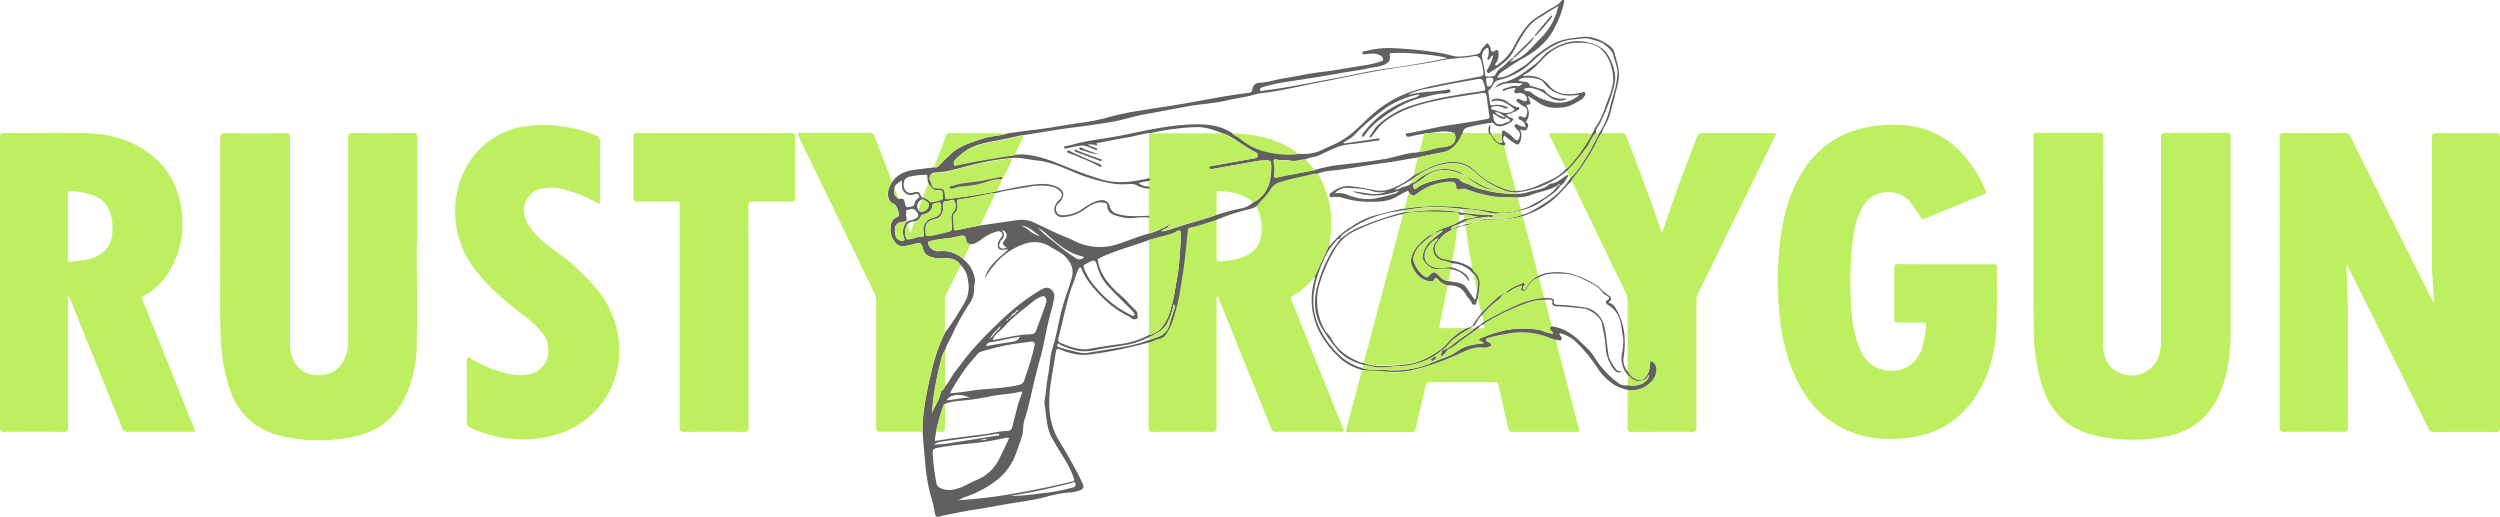 <svg xmlns="http://www.w3.org/2000/svg" width="768.9" height="158.96" viewBox="0 0 768.9 158.96"><defs><style>.cls-1{fill:#beef60;}.cls-2{fill:#615f60;}</style></defs><title>rusty-raygun-logo-horz</title><g id="Layer_2" data-name="Layer 2"><g id="Layer_1-2" data-name="Layer 1"><g id="Layer_2-2" data-name="Layer 2"><g id="Layer_1-2-2" data-name="Layer 1-2"><path class="cls-1" d="M721.72,81.28c-.12,2.47.14,4.59.21,6.72.42,14.55.07,29.11.2,43.66,0,.89-.23,1.17-1.14,1.16q-9.36-.06-18.72,0c-.94,0-1.12-.34-1.12-1.18V42.13c0-1,.3-1.21,1.23-1.2H721.1a1.72,1.72,0,0,1,1.8,1.14q12.47,25,25,50a2.67,2.67,0,0,0,.76,1c-.11-1.58-.22-3.17-.32-4.75-.13-2-.35-3.9-.36-5.86V42.27c0-1.08.29-1.32,1.33-1.32q9.12.09,18.24,0c1.16,0,1.35.37,1.35,1.42v89.14c0,1-.22,1.36-1.31,1.35-6.32-.06-12.64-.05-19,0a1.62,1.62,0,0,1-1.7-1.1q-12.21-24.63-24.48-49.25C722.21,82.16,722,81.87,721.72,81.28Z"/><path class="cls-1" d="M598.43,81.27h14.64c.78,0,1.13.14,1.12,1-.06,5.68.07,11.36-.1,17-.23,7.34-1.59,14.45-5.36,20.9-5,8.56-12.4,13.46-22.26,14.56-6.42.71-12.71.19-18.66-2.5-7.69-3.47-12.66-9.55-16-17.1A61.19,61.19,0,0,1,547.22,96a101.09,101.09,0,0,1-.2-16.87c.66-9.17,2.3-18.08,7.2-26.07,5.27-8.6,13.06-13.24,23-14.36,5.74-.64,11.41-.44,16.85,1.83,6.15,2.58,10.54,7.09,13.91,12.71a48.65,48.65,0,0,1,2.73,5.33c.27.61.16.92-.47,1.18Q601,63.5,591.85,67.31a.74.74,0,0,1-1-.18.68.68,0,0,1-.1-.21c-.88-1.57-2-3-3-4.48-3.19-4.61-11.76-4.73-15,1.38a26.93,26.93,0,0,0-2.7,8.83,98.09,98.09,0,0,0-.9,17.21c.15,5.47.48,11,2.36,16.17,1.08,3,2.65,5.72,5.72,7.06,4.75,2.08,11.22,1,13.66-5.36a27.37,27.37,0,0,0,1.47-7.61c.07-.8-.24-.94-.94-.93h-7.67c-.92,0-1.16-.27-1.15-1.16V82.44c0-.94.26-1.23,1.22-1.22C588.67,81.29,593.55,81.27,598.43,81.27Z"/><path class="cls-1" d="M646.81,74.55v31.19c0,3.28.89,6.2,3.7,8.17a8.9,8.9,0,0,0,13.86-6,19.9,19.9,0,0,0,.27-3.45V42.31c0-1.18.32-1.45,1.46-1.44,6.24.06,12.47,0,18.71,0,1,0,1.2.24,1.2,1.19v60.59a49.34,49.34,0,0,1-2.37,16c-2.89,8.41-8.49,13.85-17.37,15.57a51.94,51.94,0,0,1-21.75-.23c-8.62-2-14-7.31-16.58-15.73a58.89,58.89,0,0,1-2.41-15.94c-.32-20.11,0-40.23-.15-60.34,0-.88.23-1.17,1.14-1.16q9.6.06,19.2,0c1,0,1.18.33,1.17,1.23Q646.79,58.36,646.81,74.55Z"/><path class="cls-1" d="M20.92,91.08v40.48c0,1-.23,1.27-1.25,1.27q-9.23-.08-18.47,0c-.95,0-1.2-.24-1.2-1.19Q0,86.88,0,42.12c0-.95.26-1.2,1.2-1.19,8.08,0,16.16-.08,24.24,0,7.35.12,14.36,1.64,20.41,6.18,6.31,4.78,9.44,11.22,10.15,19a28,28,0,0,1-4.57,18.34,19.43,19.43,0,0,1-7,6.42c-.73.4-.89.71-.55,1.55q7.88,19.44,15.66,38.89c.6,1.5.6,1.5-1.07,1.5H39.29a1.56,1.56,0,0,1-1.72-1.2Q29.64,112,21.69,92.29A2,2,0,0,0,20.92,91.08ZM34.58,70.46V68.91c-.38-4.16-2-7.46-6.22-8.95a27.65,27.65,0,0,0-6.69-1.2c-.71-.07-.76.33-.76.88v20c0,.73.28.91.91.83,1.39-.16,2.79-.25,4.16-.49C31.75,79,34.68,75.72,34.58,70.46Z"/><path class="cls-1" d="M128.2,74.28c0,10.47.1,21,0,31.43a40,40,0,0,1-2.9,14.85c-3,7.22-8.21,11.93-15.9,13.6A50.56,50.56,0,0,1,86.19,134c-8.4-2.07-13.58-7.52-16-15.73a57.64,57.64,0,0,1-2.25-13.56c-.46-9.32-.15-18.64-.2-27.95V42.32c0-1,.18-1.36,1.29-1.35q9.42.09,18.84,0c1.09,0,1.31.32,1.31,1.35v63.11A10.85,10.85,0,0,0,91,112.07c2.24,3.05,5.41,3.71,8.88,3.15s5.69-3,6.67-6.43a15.28,15.28,0,0,0,.51-4.15V42.36c0-1.16.3-1.45,1.45-1.44q9.18.09,18.36,0c1.13,0,1.48.26,1.48,1.44V74.28Z"/><path class="cls-1" d="M143.56,120.37v-9.6c0-.9.12-1.13,1-.63a41.93,41.93,0,0,0,11.58,4.79,15.94,15.94,0,0,0,6.19.29c6.8-1.21,7.71-8.6,4.67-12.61a33.75,33.75,0,0,0-6.46-6c-5.51-4.27-10.8-8.78-15-14.44C138.77,73,138.08,59.9,144,50.43a24.39,24.39,0,0,1,18.31-11.67,41.52,41.52,0,0,1,20.79,2.85,1.89,1.89,0,0,1,1.44,2.07c-.07,6,0,11.92,0,17.88,0,1.29,0,1.3-1.18.69a40.67,40.67,0,0,0-10.8-4.18,14.69,14.69,0,0,0-5.72-.1c-4.75.91-7,5.54-4.94,10a20.71,20.71,0,0,0,5.68,6.73c2.76,2.37,5.94,4.2,8.6,6.7,4.42,4.14,8.86,8.32,11.45,13.89,7.63,16.42-.62,35.35-19.63,39.18a38.11,38.11,0,0,1-23.5-3,1.36,1.36,0,0,1-.94-1.53C143.59,126.77,143.56,123.57,143.56,120.37Z"/><path class="cls-1" d="M404.39,85.08A22.08,22.08,0,0,1,397.55,91c-.84.44-.5.94-.28,1.48l8.1,20.11,7.65,19c.48,1.2.47,1.21-.87,1.21H392.59a1.46,1.46,0,0,1-1.64-1.13Q383,112,375,92.25c-.16-.38-.18-.86-.68-1.14a2.65,2.65,0,0,0-.14,1.39v39c0,1-.24,1.35-1.32,1.34q-9.17-.09-18.35,0c-1,0-1.26-.28-1.26-1.27V105.29c1.08-.25,2-.91,3.13-1.12a3,3,0,0,0,1.8-1A16.67,16.67,0,0,0,361,97.29c1.51-4.54,2.11-9.27,2.84-14,.63-4,.94-8.13,1.39-12.19.05-.45,0-1,.63-1.12,2.85-.59,5.56-1.61,8.33-2.45V79.4c0,.87.27,1.11,1.09,1a25.87,25.87,0,0,0,6.35-1.11c3.11-1.06,5.47-2.92,6.14-6.29a14.44,14.44,0,0,0-1.42-9.65c1.46-1.81,3.26-3.33,4.46-5.38a4.72,4.72,0,0,1,2.6-2c3.13-1,6.38-1.6,9.57-2.38a4.84,4.84,0,0,1,2.23-.26,28.19,28.19,0,0,1,1.86,3.47,30.54,30.54,0,0,1,1.59,18.85c-.57,1.38-1.18,2.76-1.84,4.08C406,81.56,405.29,83.37,404.39,85.08Z"/><path class="cls-1" d="M492.58,40.94c2,0,4,.05,6,0a1.46,1.46,0,0,1,1.65,1.12c3.65,9.5,7.34,19,10.56,28.65a4.76,4.76,0,0,0,.29.65c.42-.14.38-.51.47-.79,3.15-9.56,6.75-19,10.33-28.35a1.69,1.69,0,0,1,1.9-1.29c7.07.06,14.15,0,21.23,0,1.38,0,1.39,0,.81,1.19q-8.45,17.28-16.9,34.54c-2.27,4.63-4.52,9.26-6.8,13.88a4.11,4.11,0,0,0-.35,1.86v39c0,1.19-.34,1.44-1.47,1.43-6.16-.06-12.32,0-18.47,0-.9,0-1.25-.17-1.24-1.17.07-3.92,0-7.84,0-11.75a8.27,8.27,0,0,0,7.9-3.44c1-1.37,1.16-3.77.09-4.81-.24-.23-.44-.68-.86-.46s-.34.52-.33.86a6,6,0,0,1-.48,2.52c-.61,1.5-1.44,2.32-2.81,2.35a4.61,4.61,0,0,1-3.5-2.67V92.8A5.93,5.93,0,0,0,500,90c-1.62-3.26-3.17-6.54-4.76-9.81L483.38,55.65a1.14,1.14,0,0,1,.41-.81A66.84,66.84,0,0,0,490,45.71C490.93,44.16,491.35,42.33,492.58,40.94Z"/><path class="cls-2" d="M492.58,40.94c-1.23,1.39-1.65,3.22-2.61,4.77a68.05,68.05,0,0,1-6.18,9.13c-.22.24-.45.45-.41.81-2.23,2.16-4.1,4.64-6.65,6.53a27.31,27.31,0,0,1-8.45,4.29A23.09,23.09,0,0,1,466,67a36.17,36.17,0,0,1-7.91.57c-2.56-.22-4.85,1.33-7.34,1.74a11.49,11.49,0,0,0-2.38.65c-.14,0-.22.06-.21.21h0a10.17,10.17,0,0,0-6,4.19,3.19,3.19,0,0,0,.32,4.5,3.13,3.13,0,0,0,1.58.74l2.65.61a14.14,14.14,0,0,1,6.2,2.46,3.19,3.19,0,0,0,.68.94,4.85,4.85,0,0,1,1.57,4c-.12,1.34-.37,2.66-.54,4A3.15,3.15,0,0,0,454.1,93c-.06.31,0,.68-.44.71s-.89-.1-1-.45c-.34-1.06-1.27-1.68-1.77-2.62-1.2-2.24-3.23-3-5.64-2.86a5.25,5.25,0,0,1-3-1.83c-.33-.4-.88-.66-1.12,0s-.7.7-1.29.59a6.4,6.4,0,0,1-4.51-2.77c-.75-1.23-1.65-2.53-1.35-4.06a8,8,0,0,1,2-4.11c1.59-1.61,3.11-3.29,5.4-3.94-1.42,1.13-2.91,2.18-4.22,3.45a7.22,7.22,0,0,0-2.46,4.33c-.18,1.78,2.18,5.1,3.84,5.74a.65.65,0,0,0,.83-.22c1.46-1.6,1.84-1.6,3.34,0a4,4,0,0,0,2.73,1.49l.69.12c1.68.35,3.56.18,4.75,1.76.94,1.24,1.79,2.56,2.71,3.88.6-.67.39-1.62.69-2.41a11,11,0,0,1,.13-1.4,4.43,4.43,0,0,0-1.23-4.17A8.72,8.72,0,0,0,446.47,81c-1.08-.39-2.18-.72-3.29-1a3.49,3.49,0,0,1-1.58-5.59,8,8,0,0,0,.71-1.16,7.53,7.53,0,0,0-3.43,3.15c-1.66,2.76-.33,5.29,2.69,5.93,1.59.33,3.16-.17,4.74-.13,3.41.85,5.86,2.81,5.42,4.35a7,7,0,0,0-5.56-3.75,19.38,19.38,0,0,0-4.17.08c-1.8.3-4.92-2.35-4.47-4.19a8,8,0,0,1,1.84-3.92c1.32-1.34,2.84-2.44,4.38-3.72-1-.16-1.56.74-2.39.66.05-.51.52-.54.85-.7,2.06-1.06,4.37-1.55,6.37-2.75l1.78-.83,4.43-.82c-1.58.16-3-.78-4.58-.55h-1.35a1.41,1.41,0,0,0-1.24-.6c-3.73-.08-7.46-.4-11.19-.15a17.1,17.1,0,0,0-4.93.61,4.17,4.17,0,0,0-.71.06,68.4,68.4,0,0,0-14.54,5.29,13.72,13.72,0,0,0-5.44,5,45.42,45.42,0,0,0-4.74,10.34,18.4,18.4,0,0,0,1.33,14.85c.5.92,1.42,1.5,1.91,2.43,1.93,3.69,5.09,5.93,8.84,7.48a2.8,2.8,0,0,0,1.28.22,14.32,14.32,0,0,0,4.37,1,54.88,54.88,0,0,0,8.3-.48c4.31-.39,7.92-2.37,11.31-4.85,1.29-1,2.16-2.37,3.34-3.35a20.24,20.24,0,0,1,4-2.8l1.62-.55c.25.17,0,.31,0,.46a26.36,26.36,0,0,0-5.41,3.5c-1.19,1-2,2.34-3.28,3.15l-.45.3a19.08,19.08,0,0,1-5.5,3.24,22.42,22.42,0,0,1-7.68,1.51c-2.1,0-4.16.55-6.29.35-1.52-.13-2.95-.63-4.43-.86-2.91-.84-5.61-2-7.7-4.35a50.21,50.21,0,0,1-4.84-6.56c-2.8-4.48-2.92-9.32-1.37-14.22a39,39,0,0,1,2.09-5.8c.7-1.38,1.36-2.78,2.15-4.1s1.62-2.33,2.43-3.49h0a24.55,24.55,0,0,1,5.08-3.41,89.39,89.39,0,0,1,14.59-5c1.8-.14,3.61-.26,5.42-.41a38.65,38.65,0,0,1,5.59-.19,59.66,59.66,0,0,1,6.26.57,1.41,1.41,0,0,0,1,.2c.67.08,1.34.18,2,.25a50.69,50.69,0,0,0,6.4.41c.35,0,.69-.1.68.37a.46.46,0,0,1-.45.48.42.42,0,0,1-.24-.07,2,2,0,0,0-1.5,0c-2.19.22-4.43.28-6.46,1.31a7,7,0,0,0-2,.92c-.83.28-1.74.43-2.21,1.24l.18.28,2-1a6.61,6.61,0,0,0,2.21-.64,16.36,16.36,0,0,0,4.14-1,5.78,5.78,0,0,1,3.11-.66A23,23,0,0,0,468.28,66a7.94,7.94,0,0,0,2.66-1c1.41-.78,2.78-1.61,4.13-2.47A25.75,25.75,0,0,0,483,54.79a25.26,25.26,0,0,0,2.85-3.34A70.68,70.68,0,0,0,491.78,41a23.15,23.15,0,0,0,3.34-7.77c.57-2.63,1.59-5.14,2-7.81a24.47,24.47,0,0,0,.34-2.71c.09-2-.82-3.69-1.21-5.54-.35-1.63-1.64-2.5-2.71-3.41s-2.78-1.26-4.25-1.72c-1.78-.57-3.54-.06-5.32.08-4.11.32-7.4,2.43-10.47,4.84-1.48,1.16-2.79,2.58-4.27,3.76a21.6,21.6,0,0,1-8.34,3.91c-1.73.44-1.83,2.39-3.11,3.22-.07,0,0,.31,0,.46.16,1.15.32,2.29.5,3.43.08.51.21.79.93.63a6.69,6.69,0,0,1,4.73.81,1.59,1.59,0,0,1-1.59-.08,4.77,4.77,0,0,0-3.24-.31c-.25.07-.45.18-.46.47s.15.34.35.41c1.1.34,2.18.75,3.3,1a4.27,4.27,0,0,0,2.91-.44c.47-.23.78-.55.2-1-2-1.44-3.94-3-6.8-1.93a1.4,1.4,0,0,1,1.4-.94,5.62,5.62,0,0,1,3.71,1A8.47,8.47,0,0,0,466.59,33c.25,0,.61-.19.71.19s-.23.55-.51.71a17.83,17.83,0,0,1-3.51,1.36,3.22,3.22,0,0,0,1.51,1c.76.12.68.48.24,1A6.8,6.8,0,0,1,462,38.73a2.36,2.36,0,0,1-2.58-.72.62.62,0,0,0-.64-.26A65.36,65.36,0,0,0,452,39c-1,.23-2,.59-2.11,1.91l-.6,1.16c-1.19,2.35-2.77,4.22-5.54,4.75-2.53.49-5.05,1-7.58,1.58-3.77.61-7.51,1.34-11.3,1.83-4.36.57-8.68,1.42-13.05,2-2.19.29-4.46.28-6.54,1.2a4.84,4.84,0,0,0-2.23.26c-3.19.78-6.44,1.36-9.57,2.38a4.72,4.72,0,0,0-2.6,2c-1.2,2-3,3.57-4.46,5.38a6.32,6.32,0,0,1-2.08.86,59.24,59.24,0,0,0-10.07,3.28c-2.77.84-5.48,1.86-8.33,2.45-.66.13-.58.67-.63,1.12-.45,4.06-.76,8.15-1.39,12.19-.73,4.68-1.33,9.41-2.84,14a16.71,16.71,0,0,1-2.76,5.86,3,3,0,0,1-1.8,1c-1.14.21-2.05.87-3.13,1.12a141.23,141.23,0,0,1-14.66,3.18c-2.57.39-5.11.93-7.7.45a20,20,0,0,1-4.84-1.44c-.9-.41-1.33-.26-1.47.73-.42,3-1,6-1.45,9a39,39,0,0,0-.44,9.53,21.21,21.21,0,0,0,3.26,9.37c1.63,2.63,3.11,5.34,4.6,8,.86,1.56,1.65,3.15,2.35,4.78.41,1,.09,1.43-.73,1.78a9.19,9.19,0,0,1-3.34.76,39,39,0,0,0-7.5,1.4c-3.84,1-7.74,1.48-11.63,2.13-3.42.57-6.82,1.27-10.25,1.77-3.23.48-6.43,1.19-9.63,1.82-.31.06-.59.24-.9.29-.78.13-1.34.22-1.51-1a42.82,42.82,0,0,0-1.4-5.79,59.38,59.38,0,0,1-1.65-10.45c-.32-2.94-.51-5.88-.75-8.82a44,44,0,0,1,.59-7.85c.53-3.67,1.32-7.32,2.21-10.93a50.86,50.86,0,0,1,4.18-11.84,85.48,85.48,0,0,0,5.7-8.73,9.38,9.38,0,0,0,1.49-5.62c-.21-2.3-.57-4.55-2.39-6.24-1.41-2.12-3.53-2.36-5.78-2.14a9,9,0,0,1-3.84-.61c-1.42-.48-1.89-1.69-2.2-3-.23-1-.87-1.27-1.87-1a31.7,31.7,0,0,1-3.46.84,2.79,2.79,0,0,1-2.48-.58,5.91,5.91,0,0,1-2-4.3c0-1.67.13-3.38,2.12-4.07a.71.71,0,0,0,.32-.34c.41-.89-.6-3.44-1.52-3.76a2.12,2.12,0,0,1-1.41-1.44c-.74-2,0-3.72,1.05-5.37,1.76-2.41,4.29-3.33,7.13-3.66,1.93-.22,3.86-.48,5.78-.72a1.36,1.36,0,0,0,1.3-.35c1.21-1.29,2.48-2.54,3.77-3.75,2.77-2.58,6.34-3.54,9.78-4.72,2.51-.86,5.25-.75,7.77-1.63,2.68-.36,5.36-.78,8-1.07,4.92-.54,9.76-1.55,14.66-2.19a65.22,65.22,0,0,0,9.38-2A84.15,84.15,0,0,1,350.76,34c5.06-.84,10.14-1.53,15.19-2.45,6-1.08,12-2.25,18-3a1.17,1.17,0,0,0,1.22-1.1,2.24,2.24,0,0,1,2.27-2c2.57-.1,5-1,7.5-1.38,3.9-.6,7.73-1.5,11.66-1.95,4.15-.48,8.26-1.27,12.39-1.93A30.17,30.17,0,0,0,424.38,19c.38-.14,1-.17,1-.73a1.41,1.41,0,0,0-.86-1.22,5.11,5.11,0,0,0-2.9-.54c-.63,0-1.26.13-1.9.19-.26,0-.59.16-.68-.25a.56.56,0,0,1,.38-.69l.09,0c.55-.11,1.11-.16,1.64-.31a27.26,27.26,0,0,1,7.59-.62,117.07,117.07,0,0,1,14.83,1.57c1.77.26,3.42,1.08,5.25,1a31.64,31.64,0,0,0,5.31-.69,1.6,1.6,0,0,0,1.38-1.14c.29-.82,1.08-1.25,1.52-2,.2-.33.5-.25.7,0a2.37,2.37,0,0,1,.58.89c.22,1,.31,2,1.75,1,.35-.26.83.11.82.69a4.82,4.82,0,0,1-.72,3.19c-.17.22-.47.43-.2.7s.49,0,.71-.19a15.93,15.93,0,0,0,4.95-5.53,31,31,0,0,1,4.53-6.92c1.48-1.64,3.5-2.59,5.29-3.84,1.6-1.13,3.64-1.65,4.81-3.39a.48.48,0,0,1,.64-.13c.42.21.16.55.11.84a28.8,28.8,0,0,1-2.82,7.52c-2.11,4.48-5.77,7.33-10,9.68-2.14,1.19-4.17,2.6-6.21,4a3.33,3.33,0,0,0-1.44,1.82,8,8,0,0,0,4.11-1.16c1.54-.81,3-1.78,4.49-2.71a16.69,16.69,0,0,0,2.2-2,34.8,34.8,0,0,1,6.26-4.51c2.76-1.5,5.84-1.78,8.88-2.15s5.81.83,8.32,2.51a4.43,4.43,0,0,1,1.86,2.68c.64,2.57,1.57,5.08,1.19,7.82-.26,1.9-.89,3.7-1.29,5.56-.29,1.34-.81,2.62-1.06,4a17,17,0,0,1-1.87,4.74A12.54,12.54,0,0,0,492.58,40.94ZM313.26,95.41a.69.69,0,0,0-.84.38c-.42.68-1.5.79-1.57,1.79-.45-.17-.49.23-.65.46a.65.65,0,0,0,.64-.48c.56-.56,1.44-.78,1.72-1.64.3-.08.58-.19.67-.53l.25-.14h-.1S313.15,95.24,313.26,95.41ZM276,60.83l.21.22c.23.3.49.11.76.06.69-.1,1.08.16,1.25.91.42,2,.44,1.91,2.38,1.41.54-.14.56-.47.66-.8A2.08,2.08,0,0,1,282,61.3c.39-.27,1-.54.59-1.2s-.83-.58-1.44-.34a2.56,2.56,0,0,1-2.56-.28c-1.53-1.06-1.05-2.63-1.28-4.09-.69.87-2.09,1.12-2.23,2.54,0,1.09-.29,2.25,1,2.9Zm30.82,40.42a11.94,11.94,0,0,0-2.59,3.25c.92-1,1.85-2,2.77-3.07a1.21,1.21,0,0,0,.68-1.19c-.27.34-.56.67-.84,1ZM283.53,61.37a2.15,2.15,0,0,0-1.31,2.73,2.2,2.2,0,0,0,.23.46c.45.71,1.06.67,1.74.39a2.45,2.45,0,0,0,1.47-1.69c.18-.7-.37-1.16-1-1.47C284.34,61.59,284,61.22,283.53,61.37Zm-4.74,6.9c1-.55,2.13-.57,3.07-1.21a1,1,0,0,0,.47-1.33,1.51,1.51,0,0,0-.18-.26,4.26,4.26,0,0,0-.85-1c-.75-.52-1.51,0-2.26.11-.57.08-.24.64-.34,1-.23.83.45,1.63,0,2.44-.58.11-1.17.19-1.75.34a2.08,2.08,0,0,0-1.71,1.91,6.94,6.94,0,0,0,.26,2.36,2,2,0,0,0,2,1.39c.58.06.81-.21.58-.8a5,5,0,0,1,.71-5Zm74.59,36.27a26.63,26.63,0,0,0,3.67-1.29,5.72,5.72,0,0,0,2.73-3.87c.35-1.22.75-2.42,1.15-3.62a3.3,3.3,0,0,0,.29-2.12c-.51.17-.35.54-.41.82A23.34,23.34,0,0,1,359.2,99c-1.17,2.55-3.56,3.61-5.87,4.77-.29.11-.59.21-.88.35a23.39,23.39,0,0,1-6.32,2c-2.82.47-5.66.87-8.48,1.38a15.51,15.51,0,0,1-5.91.42A24.08,24.08,0,0,1,326,106c-.21-.1-.46-.64-.74-.11s0,.74.47.88a25.8,25.8,0,0,0,3,.88c2,.39,3.84,1.24,5.95.86,3.71-.68,7.46-1.21,11.18-1.91a35.48,35.48,0,0,0,7.5-2.06ZM283.84,60.76a4.16,4.16,0,0,1,2.2,1.29.46.46,0,0,0,.41.16,24,24,0,0,0,2.88-.67c1.1-.37.57-1.36.6-2.08a.93.93,0,0,0-.82-1,1.13,1.13,0,0,0-.26,0c-1.86.32-2.64-.87-3.36-2.22a6.4,6.4,0,0,1-.28-1.75c.11-.78-.2-.74-.77-.72a21.75,21.75,0,0,0-4.48.52c-1,.25-1.79.65-1.94,1.72a3,3,0,0,0,.87,3,2.25,2.25,0,0,0,2.15.15c1.4-.34,1.7-.16,2.24,1.21A.5.5,0,0,0,283.84,60.76Zm-2.58,7.32a2.82,2.82,0,0,0-2.17.89,4.35,4.35,0,0,0-.46,4c.16.56.33.74,1,.65,1.2-.17,2.29-.79,3.48-.8s1.19-.36,1-1.29a3.63,3.63,0,0,1,2.51-4.48l.19,0c2.16-.58,2.71-1.42,2.64-3.59,0-.43.1-1.14-.53-1.12-.79,0-2.07.1-2.14.83-.21,1.89-1.45,2.4-2.89,2.87-.24.08-.53,0-.64.4a2.44,2.44,0,0,1-2,1.69Zm166-27.16c-2.62-1-5.24-.24-7.86,0-.44.09-.93-.08-1.33.24a35.68,35.68,0,0,0-4.34.82c-.5.08-1.21.24-1.34-.48s.64-.45,1-.57l.47-.1c4-.66,7.83-1.75,11.81-2.32s7.79-1.17,11.66-1.91c.78-.15.85-.4.74-1.09-.3-1.76-.53-3.53-.76-5.31s-.36-1.78-2-1.52c-4.08.65-8.18,1.2-12.22,2-5,1-10,2.29-14.45,4.91a18.29,18.29,0,0,0-4.42,3.4c-.85,1-1.5,2-2.35,3-.14.15-.29.46-.55.17a.42.42,0,0,1,0-.43c.88-.89,1.29-2.11,2.19-3a28,28,0,0,1,10.64-6.26,94,94,0,0,1,12.94-3.07c2.6-.5,5.24-.86,7.87-1.24,2.1-.3,2.1-.27,1.5-2.2-.07-.23-.18-.45-.23-.68a1.14,1.14,0,0,0-1.26-1l-.24,0-3.16.56c-4.12.71-8.24,1.5-12.32,2.38a21.61,21.61,0,0,0-6,1.78c.24,0,.37.1.47.07,3.8-1,7.75-.75,11.57-1.53.4-.08.76-.13.82.36a.51.51,0,0,1-.38.61.33.33,0,0,1-.17,0c-.32,0-.54.26-.9.24-2.45-.13-4.75.76-7.1,1.23a27.52,27.52,0,0,0-9.13,4c-3.24,2.06-6.38,4.21-8.6,7.45-.2.3-.4.7-.93.62a1.48,1.48,0,0,1,.37-1.1,32.19,32.19,0,0,1,4.83-5.07,33.57,33.57,0,0,1,11-5.83,3.52,3.52,0,0,0,1.62-1c-.42,0-.84.08-1.25.15a28,28,0,0,0-9.13,3.92,79.79,79.79,0,0,0-7.62,6.22c-1.34,1.18-2.35,2.72-4,3.57-.54.28-1.05.63-1.63,1a1.62,1.62,0,0,0,1.33.06c3.07-.43,6.13-.88,9.2-1.35.3,0,.61-.14.67.22s-.29.37-.57.4l-7.22,1a20.2,20.2,0,0,0-4.69.8c-2,.79-3.93,1.67-5.85,2.62-1.4.69-3,.61-4.39,1.35-1.55,0-3,.74-4.61.4s-2.94,0-4.38-.36c-.65-.17-1,.21-.81.89a9.73,9.73,0,0,1,.11,3.8c-.08.84.23,1,.9.81,1.21-.24,2.41-.51,3.62-.74l8.06-1.54a41.31,41.31,0,0,1,8.31-1.64c4.43-.51,8.86-1,13.26-1.76,3-.49,5.83-1.64,8.87-1.91a3.78,3.78,0,0,0,1.75-.34c2.32-.06,4.44-1.11,6.74-1.33a10.2,10.2,0,0,0,2.78-.58,2.73,2.73,0,0,0,1.17-3.68l-.1-.17ZM464.8,19a14.59,14.59,0,0,0,4.58-2.69c1.52-1.37,2.86-2.94,4.31-4.39a19.55,19.55,0,0,0,5.47-9.57c.15-.09.23-.25.11-.37s-.23.06-.33.13c-2,1-3.71,2.29-5.6,3.39-3.1,1.79-4.81,4.86-6.55,7.85-1,1.77-1.82,3.73-3.37,5.12A25.54,25.54,0,0,1,458.61,22c-.34.18-.6.76-1.11.27s0-.86.17-1.25a13.79,13.79,0,0,0,1.57-4c-.69.1-.66.68-1,.95s-.29.58-.65.35-.09-.42,0-.65a4.93,4.93,0,0,0,.25-2.35c-.14-.6-.32-.86-.92-.32a2.91,2.91,0,0,0-1.11,2.41c.23,2,.9,3.87,1,5.87a.42.42,0,0,0,.08.22,7.29,7.29,0,0,0,2.9-.23,5.51,5.51,0,0,1,1.94-2.46c1.37-.87,2.26-2.32,3.7-3.11h0c.12.63-.6.73-.74,1.19-.07.07-.2.17-.18.21S464.68,19.05,464.8,19ZM287.87,132.83c0,.94-.49,1.84-.28,2.8,1.91-.3,3.79-.62,5.67-.87q4.74-.63,9.48-1.2c2.36-.28,4.64-1,7-1a1.47,1.47,0,0,0,1.53-1.05c1-3.5,1.6-7.11,3.05-10.47.22-.53-.05-.7-.49-.58-3,.79-6.14.82-9.19,1.42a77.06,77.06,0,0,1-7.72,1.24c-2.11.22-4.31.26-6.32,1.14-.34.06-.39.34-.49.61A59.54,59.54,0,0,0,287.87,132.83Zm18.69-74c3-.58,5.91-1.27,8.9-1.72s6-1,9.07.11c2.63,1,3.26,2.72,1.5,4.8a4,4,0,0,1-.49.52,2.14,2.14,0,0,0-.5,2.72c.38.94,1.31.94,2.15.93a11.42,11.42,0,0,0,6-2.14c1.62-1,3.12-2.2,5.12-2.41a2.43,2.43,0,0,1,3,1.71l0,.14a3.11,3.11,0,0,0,2.07,2.23c3.32,1.06,6.68.72,10,.63.46.19.29.37,0,.56a16.39,16.39,0,0,0-3.57,0,12.73,12.73,0,0,1-5.88-.4c-1.68-.42-3.4-1.07-3.4-3.36,0-.56-.51-.69-1-.79-2.68-.55-4.58,1.16-6.53,2.42a12.4,12.4,0,0,1-6.27,2,2.36,2.36,0,0,1-2.47-2.26,2.26,2.26,0,0,1,.1-.81,4.79,4.79,0,0,1,1.38-2.18c1.12-1.09,1.09-2.17-.12-3.12a5,5,0,0,0-2.13-1,17.55,17.55,0,0,0-6.85,0c-3.46.7-7,1-10.42,2a4.21,4.21,0,0,0-.71,0c-3.44.64-6.83,1.47-10.3,1.89-.77.09-.92.55-.82,1.28.16,1.08.29,2.19-.8,3a1.34,1.34,0,0,0-.38,1c0,1.23.12,2.46.18,3.7,0,.52.21.66.76.54,2.44-.52,4.9-1,7.35-1.48,3.82-.55,7.64-1.11,11.47-1.64a8.69,8.69,0,0,1,5,.72l6.75,3.19c1.82.87,3.77,1.51,5.56,2.42A17.4,17.4,0,0,0,344,75c3.15-1,6.17-2.35,9.38-3.16a22.57,22.57,0,0,0,5.93-2.6l.15.19c-.31,1.06-1.6.88-2.22,1.74a1.5,1.5,0,0,0,.57-.06c2.67-.57,5.19-1.66,7.83-2.37,2.9-.79,5.77-1.67,8.61-2.67a62.41,62.41,0,0,1,7.1-1.89,7.81,7.81,0,0,0,4-1.85,9.68,9.68,0,0,0,5.33-7.41A20.1,20.1,0,0,0,391,51.2c0-1.72-.21-1.94-1.94-1.89a21.34,21.34,0,0,0-3.08.34c-4.31.75-8.61,1.53-12.91,2.29-.43.08-1.07.12-1.16-.35s.59-.5,1-.57c4.18-.77,8.36-1.5,12.54-2.26.55-.11,1.29,0,1.36-.89s-.54-1-1.08-1.27c-2-1-3.78-2.37-5.67-3.54a14.86,14.86,0,0,0-4.22-2.14c-.74-.27-1.47-.58-2.22-.79a17.09,17.09,0,0,0-5-1.05,57.69,57.69,0,0,0-6.56.46A61.58,61.58,0,0,0,354,40.92h-.52c-2.37.31-4.65,1-7,1.41-2.91.44-5.8,1.06-8.69,1.63-.15,0-.66-.21-.46.33s0,.57-.42.37a4.19,4.19,0,0,0-2.3-.17c.9.74,2.13.67,3,1.47-.54.38-.85,0-1.21-.12-1.26-.45-2.49-1.19-3.86-1.06-1.54.16-3,.56-4.57.84-.25,0-.6.27-.69-.15s.2-.47.51-.54c.78-.16,1.57-.3,2.33-.51,4.34-1.25,8.83-1.65,13.25-2.47,7.43-1.39,14.78-3.3,22.4-3.65,4.64-.22,9.14,0,13.19,2.62.9.73,2,1.2,2.86,1.89a19.41,19.41,0,0,0,8.68,4,29.39,29.39,0,0,0,9.07.48,14.11,14.11,0,0,0,6.11-.77c1.28-.53,2.51-1.16,3.77-1.72a27.14,27.14,0,0,0,5.48-3.15c3-2.29,5.51-5.23,8.5-7.58a34.44,34.44,0,0,1,10.47-5.84,87,87,0,0,1,10.89-2.68c3.44-.66,6.87-1.36,10.31-2,1-.17,1.27-.56,1.11-1.52a24.54,24.54,0,0,0-.63-3.16,1.9,1.9,0,0,0-2.14-1.62,2.34,2.34,0,0,0-.38.09,7.84,7.84,0,0,1-1.18.19c-2.8.34-5.65.47-8.42,1-5.7,1.16-11.47,1.91-17.21,2.84-6.72,1.09-13.36,2.63-20.06,3.88-5.87,1.1-11.66,2.62-17.6,3.33a14.31,14.31,0,0,0-2.34.4c-2.84.87-5.79,1.17-8.67,1.86-4.12,1-8.43,1.12-12.63,1.93-4.38.83-8.77,1.63-13.15,2.44-3.41.62-6.7,1.78-10.1,2.33s-7,1.09-10.5,1.52c-5.41.66-10.78,1.63-16.17,2.47a7.58,7.58,0,0,0-.82.08c-2.37.51-4.73,1.07-7.1,1.53-3.16.61-6.36,1.06-9.22,2.68a22.09,22.09,0,0,0-4,3.21,1.29,1.29,0,0,0-.4,1.52c.29.58.82.18,1.26.09,5.76-1.16,11.54-2.19,17.36-3a17.49,17.49,0,0,1,2.61-.14c4.8.31,9.2,2.12,13.53,3.91,3.45,1.41,6.92,2.65,10.48,3.75,5,1.53,9.88.75,14.77-.39,1.08.35,0,.59,0,.89a12.1,12.1,0,0,0-3.27.66,4.51,4.51,0,0,0,3.27,1c.12.22.59.13.48.5,0,.11-.31.15-.47.22a8.54,8.54,0,0,1-3.77-1,4.36,4.36,0,0,0-2.41-.44,22.49,22.49,0,0,1-4.64-.06A52,52,0,0,1,330.41,53c-3.72-1.54-7.36-3.26-11.46-3.64-2.47-.24-4.89-.95-7.41-.79a69.49,69.49,0,0,0-11.47,1.89c-4,.82-7.84,2.39-12,2.58a2.63,2.63,0,0,0-1.57.39,1.75,1.75,0,0,0-.27,2.19c.5.74.22,2.1,1.67,2.15,2.61.1,2.62.12,2.84,2.62.06.66.34.77.93.69a142.27,142.27,0,0,0,14.89-2.26Zm46.8,15c-.59.22-1.17.46-1.77.66-4.48,1.51-9,2.78-13.33,4.83-.45.22-.73.31-.61.91a15,15,0,0,0,3.19,6.7A31,31,0,0,0,345,91.09c1.51,1.29,2.67,2.9,4.16,4.19a2,2,0,0,1,.68,1.61c0,.37.32.89-.27,1.16a1.42,1.42,0,0,1-1.46-.1q-.58-.42-1.2-.78A29.11,29.11,0,0,1,340,92.39c-2.86-2.73-5.66-5.63-7.25-9.41-.11-.26-.17-.71-.51-.72s-.48.46-.65.77c-.76,1.41-1,3-1.66,4.45a41.84,41.84,0,0,0-1.86,6.18c-.82,3.07-1.5,6.17-2.26,9.26-.42,1.71-.91,2.25,1.34,2.88.18,0,.33.23.52.29,2.37.8,4.71,1.67,7.31,1.21,3-.53,6-1,9.06-1.41a26.39,26.39,0,0,0,9.29-2.84,7.12,7.12,0,0,0,3.67-2,13.68,13.68,0,0,0,2.7-4.79,52.07,52.07,0,0,0,1.92-8.57,62.39,62.39,0,0,0,1.19-8.72c.1-2.38.41-4.75.37-7.13,0-1.09-.65-1-1.24-.62a9.1,9.1,0,0,1-2.41,1c-2.06.51-4.13,1.06-6.19,1.63Zm-62.68,45c1.21-1.33,1.93-3,3-4.41,1.9-2.49,3.73-5,5.84-7.37,2.76-3,5.63-6,8.64-8.77a66.23,66.23,0,0,1,11.9-9.11c1-.55,2.08-1.1,3.21-.18a2.82,2.82,0,0,1,.85,3.14c-.18.81-.27,1.65-.51,2.44-.92,3-1.57,6.14-2.22,9.25-.45,2.17-.87,4.37-1.49,6.49s-1.19,4.53-1.75,6.79c-1,4-1.75,8.13-3.06,12.07-.56,1.67-.28,3.41-.8,5.06-.65,2.08-1.35,4.12-2.17,6.14a17.85,17.85,0,0,1-5.17,7,32.79,32.79,0,0,1-10.11,5.49c-.62.22-1.2.55-2.08.95A134.3,134.3,0,0,0,310.63,152c4.48-.71,8.91-1.62,13.34-2.55,1.91-.4,3.8-.89,5.7-1.33.64-.14.82-.4.59-1.08a32.94,32.94,0,0,0-2.92-6c-1.26-2.07-2.58-4.11-3.76-6.24-1.67-3-1.71-6.43-2.18-9.72a5.12,5.12,0,0,1-.14-1.87c.49-2.5.56-5,1.05-7.55.59-2.94.58-6,1.49-8.87.77-2.45,1.28-5,1.84-7.5a70.41,70.41,0,0,1,2.28-8.55c.65-1.83,1.29-3.65,1.77-5.53.63-2.48-.29-4.41-2-6.23-1.29-1.39-3-2-4.5-3a9,9,0,0,0-8-1,19.9,19.9,0,0,0-9.06,6.13,30.45,30.45,0,0,0-3.36,4.7c1.11-4.09,4.42-6.43,7.36-9.1a6.27,6.27,0,0,0-1.37.09c-1.45.24-2-.36-1.84-1.82a3.6,3.6,0,0,1,.74-1.61c.39-.54,1-1.14.39-1.81s-1.28-.4-1.92-.21a13.37,13.37,0,0,0-3.71,1.83c-1.18.83-2.28,1.91-3.88,1.93a1.3,1.3,0,0,1-1.37-1.21c-.26-1.37-.65-1.6-2-1.3a28.71,28.71,0,0,1-4.7.82c-1.42.16-2.83.4-4.23.7-.79.13-1,.5-.64,1.25a3.3,3.3,0,0,0,3.53,1.87,9.53,9.53,0,0,1,7.18,2.49A13.1,13.1,0,0,1,298.39,82c1.11,1.92,1.91,3.83,1.19,6.08a1.47,1.47,0,0,0,0,.59,7.41,7.41,0,0,1-1.47,4.79,71.46,71.46,0,0,0-5,8.91c-.76,1.83-1.91,3.48-2.47,5.39a7,7,0,0,0-1.09,2.62,101.6,101.6,0,0,0-2.33,11.17c-.25,1.84-.4,3.7-.59,5.55.86-2.32,2.52-4.29,2.79-6.8,0-.06.21-.1.31-.16a2.33,2.33,0,0,0,.95-1.36Zm1.51,2.1a54,54,0,0,0,7.06-.87c4.11-.5,8.26-.58,12.34-1.3,3.18-.56,3.21-.7,4-3.6a7.2,7.2,0,0,1,.33-.88,69.36,69.36,0,0,0,2.26-8,.91.91,0,0,0-1-1.23c-.58,0-1.16.2-1.75.26a68.75,68.75,0,0,0-13.76,2.89,1.72,1.72,0,0,0-.91.53c-1.35,1.84-3.09,3.33-4.3,5.32a77.6,77.6,0,0,0-4.27,6.81Zm18.2,13.78a2,2,0,0,0-1.15,0c-2.5.46-5,1-7.51,1.33-4.58.58-9.2.8-13.73,1.79-1,.23-1.2.67-1.14,1.54a75.47,75.47,0,0,0,1.1,9,2.14,2.14,0,0,0,1.3,1.76,6.55,6.55,0,0,0,4.63.29c2.2-.48,4.07-1.78,6.11-2.63a13.44,13.44,0,0,0,7.13-6.29c1.17-2.28,2.21-4.56,3.26-6.86ZM445.22,17.87c-.8-.19-1.35-.33-1.9-.45a71.38,71.38,0,0,0-7.71-.9,48.12,48.12,0,0,0-7.4-.2c-.46,0-1,0-.74.87a2.1,2.1,0,0,1-1.15,2.39c-1.68,1.05-3.63,1-5.45,1.41-3,.71-6.13,1-9.18,1.59-5.51,1-11.05,1.85-16.6,2.68a57.8,57.8,0,0,0-6.39,1.42c-.53.15-1.3.41-1.19,1s.86.22,1.33.16c7-.87,13.9-2.32,20.83-3.59,6.06-1.11,12.06-2.56,18.18-3.34C433.58,20.13,439.26,19.12,445.22,17.87Zm-139.9,86.51c.21.23.46.14.68.1,3.7-.66,7.37-1.62,11.17-1.68a1.44,1.44,0,0,0,1.44-1c.43-1.19.91-2.37,1.34-3.56.59-1.64,1.2-3.27,1.73-4.94a1.92,1.92,0,0,0-.29-2c-.55-.5-1.2,0-1.78.24a3.79,3.79,0,0,0-1.06.54c-3.45,2.79-7.08,5.38-10,8.71C307.43,101.94,306,102.86,305.32,104.38ZM349,96.6a7.16,7.16,0,0,0-.66-.9c-2.35-2.39-4.75-4.73-7.06-7.15a14.58,14.58,0,0,1-3.67-6.19c-.72-2.63-.89-2.69-3.38-1.31-.07,0-.12.12-.19.14-.95.24-.83.81-.57,1.54a19.19,19.19,0,0,0,3.39,5.44,32.79,32.79,0,0,0,7.3,6.61,37.61,37.61,0,0,0,3.9,2.22C348.44,97.19,348.85,97.32,349,96.6ZM284.66,70.69c0,2.07,0,2.1,2.1,1.69,1.44-.28,2.87-.61,4.3-1,1.8-.43,1.78-.45,1.65-2.23-.06-.79-.11-1.59-.1-2.38a2.09,2.09,0,0,1,.75-1.79c.59-.46.7-2.37.19-3.13s-1.2-.12-1.82-.1c-.19,0-.38.13-.58.13-.92,0-1.18.41-1.16,1.35a4.22,4.22,0,0,1-.88,3.35c-.67.71-1.58.7-2.38,1C285,68.35,284.65,68.85,284.66,70.69Zm26,81.86a66.79,66.79,0,0,0,9.36-.8,58.47,58.47,0,0,0,10-1.83c.88-.25.82-.75.71-1.28-.17-.77-.77-.2-1.05-.12-3.89,1-7.82,1.88-11.75,2.69-2.42.5-4.85.9-7.26,1.34ZM287.2,136.71a28.65,28.65,0,0,0,3.47-.2c5.34-.81,10.68-1.68,16-2.53.25,0,.68.14.65-.28s-.4-.34-.75-.29c-1.84.31-3.69.6-5.54.85-3.86.54-7.72,1-11.58,1.58a4.9,4.9,0,0,0-2.24.87Zm26.42-33.15c-1.28.23-2.41.4-3.54.64-1.73.37-3.5.81-5.21,1-1.18.16-1.27.64-1.65,1.28,2.6-.51,5.19-.87,7.76-1.31,1-.17,2.17-.28,2.65-1.61Zm19.76-24.38c-.17-.18-.21-.27-.27-.28-4.44-.92-7.71-3.74-10.94-6.64A13,13,0,0,0,319.12,70a48.07,48.07,0,0,0,5.29,4.59,57.25,57.25,0,0,0,6.35,4.74,2,2,0,0,0,2.63-.15ZM459.17,35c.11,3,1.39,3.89,3.92,2.79.45-.2,1.18-.24,1.26-.77s-.68-.6-1-.79c-1.08-.6-1.89-1.82-3.56-1.73a5.93,5.93,0,0,0,2.57,1.5c.24.06.69-.06.61.35s-.49.19-.77.16C461,36.39,460.37,35.26,459.17,35Zm-168,88.13c2.45-.17,4.74-.86,7.12-.81-2.87-1.44-6.39-1-7.09.79Zm18.42-47c-1.45-1.08-1.45-1.16-.33-2.7a2.2,2.2,0,0,0,.19-.3,1.68,1.68,0,0,0-1.37-2.38,2,2,0,0,1,.16,2.83,1.8,1.8,0,0,1-.29.26,1.37,1.37,0,0,0-.24.4c-.23.62-.72,1.26-.1,1.87s1.32.3,2,0Zm148.67-52.3c-.43.19-1.34-.08-1.19.73s0,2.07.79,2.06,1.29-1.2,1.43-2.11C459.37,23.91,458.73,23.92,458.26,23.83ZM314,69.42c2.1.6,3.32,2.76,5.85,3.19C317.84,71.25,316.4,69.48,314,69.42ZM303.7,135a4.55,4.55,0,0,0-2.09.35A3.68,3.68,0,0,0,303.7,135Zm5.83-36.42c.18.15.27,0,.39-.1s.21-.2.05-.34a.67.67,0,0,0-.44.48Zm-14.84,55.21s-.07-.07-.1-.07l-.22.07s.07.06.1.06Z"/><path class="cls-1" d="M230.23,97.44v34.07c0,1.07-.29,1.33-1.33,1.32q-9.24-.08-18.48,0c-1.07,0-1.4-.24-1.4-1.37q.06-33.95,0-67.9c0-1.75.24-1.55-1.51-1.55H196c-.83,0-1.2-.12-1.2-1.09v-19c0-.75.18-1,1-1h47.75c.8,0,1,.24,1,1V61c0,.81-.28,1-1,1H231.43c-1,0-1.26.27-1.26,1.26C230.25,74.64,230.23,86,230.23,97.44Z"/><path class="cls-1" d="M274.37,55.83c-1.08,1.65-1.79,3.34-1.05,5.37a2.12,2.12,0,0,0,1.41,1.44c.92.32,1.93,2.87,1.52,3.76a.71.71,0,0,1-.32.34c-2,.69-2.12,2.4-2.12,4.07a5.91,5.91,0,0,0,2,4.3,2.79,2.79,0,0,0,2.48.58,31.7,31.7,0,0,0,3.46-.84c1-.29,1.64-.06,1.87,1,.31,1.32.78,2.53,2.2,3a9,9,0,0,0,3.84.61c2.25-.22,4.37,0,5.78,2.14-1.57,3.13-3.13,6.25-4.68,9.39a1.91,1.91,0,0,0-.15.81v10.39A51.06,51.06,0,0,0,286.5,114c-.89,3.61-1.68,7.26-2.21,10.93a44,44,0,0,0-.59,7.85h-13c-1,0-1.23-.33-1.23-1.29v-39a5.14,5.14,0,0,0-.53-2.3q-11.61-24-23.2-48c-.64-1.32-.64-1.32.8-1.32h20.87A1.47,1.47,0,0,1,269,42C270.83,46.67,272.61,51.25,274.37,55.83Z"/><path class="cls-1" d="M478.47,104.54q2.52,9.61,5,19.22c.7,2.67,1.38,5.34,2.12,8,.21.74.21,1.07-.73,1.07h-19.8c-.79,0-1-.31-1.16-1-1-4.44-2.06-8.87-3-13.31-.19-.87-.54-1.06-1.35-1H439.92c-.87,0-1.24.2-1.44,1.11-1,4.36-2.07,8.7-3.05,13.06-.21.89-.54,1.2-1.5,1.2-6.36-.05-12.72,0-19.08,0-.41,0-1.13.33-.85-.7q2.47-9.12,4.89-18.27c2,.28,4,.19,6.07.37a29.92,29.92,0,0,0,8.66-.15A71.87,71.87,0,0,0,449,108.76c2.33-1.06,4.63-2.12,7.29-1.81a2.65,2.65,0,0,0,1.52-.24c.3-.14.83,0,.85-.49s-.37-.7-.73-.87-.94-.19-.87-.78.63-.57,1-.69c1.91-.55,3.88-.85,5.83-1.23a22.65,22.65,0,0,1,12.61,1.26C477.12,104.11,477.8,104.31,478.47,104.54Z"/><path class="cls-2" d="M478.47,104.54c-.67-.23-1.35-.43-2-.68a22.65,22.65,0,0,0-12.61-1.26c-1.95.38-3.92.68-5.83,1.23-.39.12-1,.15-1,.69s.48.61.87.78a1,1,0,0,1,.73.87c0,.41-.55.35-.85.49a2.65,2.65,0,0,1-1.52.24c-2.66-.31-5,.75-7.29,1.81A72,72,0,0,1,433.6,114a29.92,29.92,0,0,1-8.66.15c-2-.18-4.05-.09-6.07-.37a16.77,16.77,0,0,1-8.09-4.93c-3.92-4.06-6.68-8.76-7.26-14.49a22,22,0,0,1,.8-8.38,3.26,3.26,0,0,0,.07-.94c.9-1.71,1.59-3.52,2.45-5.25.66-1.32,1.27-2.7,1.84-4.08a1.14,1.14,0,0,0,.67-.47,22.94,22.94,0,0,1,6.13-5.4,25.5,25.5,0,0,1,6.33-3.27c3.37-.94,6.77-1.79,10.22-2.45a67,67,0,0,1,12.81-.69,43.07,43.07,0,0,1,5.09.32c3,.52,6.11.64,9.14,1.27a16.29,16.29,0,0,0,8.72-.69,7.87,7.87,0,0,0,3.1-1.15c3-1.63,6.1-3.11,8.23-6l.7-.29c.17.4-.14.57-.35.85-1.23,1.62-3,2.55-4.59,3.7a16.52,16.52,0,0,1-7,3.17,31.23,31.23,0,0,1-3.57.81c-2.08.1-4.21.48-6.25,0a29.29,29.29,0,0,0-8.06-1.1l-.91-.14a59,59,0,0,0-8.61-.47c-2.94-.1-5.81.56-8.71.92-.75.13-1.49.28-2.24.39a34.14,34.14,0,0,0-15,6c-.93.66-2.1,1.2-2.42,2.49h0c-.52-.22-.82.21-1.06.48a27,27,0,0,0-2.61,3.34A41.48,41.48,0,0,0,406,82.63a25.76,25.76,0,0,0-1.76,6.5,19.12,19.12,0,0,0,.58,9.17,25.35,25.35,0,0,0,5.41,9.15A17.48,17.48,0,0,0,419,113.2c.19.06.37.14.55.19,2,.53,4.05.15,6.06.38a30.26,30.26,0,0,0,12.6-1.39c2-.62,3.87-1.63,5.85-2.31a14.35,14.35,0,0,0,4.13-2.09,11.2,11.2,0,0,1,4.22-1.82c1.31-.32,2.65-.42,4-.61a5.45,5.45,0,0,0-.95-.6c-.22-.14-.6-.2-.57-.54s.37-.32.63-.42a38.72,38.72,0,0,1,7.8-2.49,30.73,30.73,0,0,1,9.62-.11c1.59.24,3,1.17,4.73,1.23,0-.83-1.91-1.3-.42-2.31.87.23,1.77.4,2.63.7,3.26,1.11,5.62,3.48,8,5.84a14.86,14.86,0,0,1,2.31,2.7,27.65,27.65,0,0,0,7.12,7.92,3.72,3.72,0,0,0,3.39,1c3.24.64,6.33-.86,6.53-3.3-.44.65-.64,1.33-1.41,1.63-2.08.8-3.38.48-5.12-1.41a7.77,7.77,0,0,1-1.86-6.64,15.55,15.55,0,0,0,.39-4.71c-.24-1.33-.42-2.66-.64-4a8.47,8.47,0,0,0-4-6.25c-1.05-.62-.78-1.14-.14-1.57.87-.59.32-.83-.12-1.17s-.86-.3-1.16-.77a9.4,9.4,0,0,0-3.66-3.1c-2.69-1.41-5.4-2.92-8.57-3-2.6-.08-5.24-.29-7.62,1.15-.36.17-.73.31-1.08.49a6.85,6.85,0,0,0-2.64,3,1.16,1.16,0,0,1-1.52.58c-.65-.27-.09-.81,0-1.23a1.5,1.5,0,0,0,0-.3A12.7,12.7,0,0,0,465.23,89a12.56,12.56,0,0,1-2.47,1.4c1.36-1.66,3.29-2.38,5.18-3.17.34-.14.7-.4,1,0s-.17.55-.3.82-.54.77-.08,1,.67-.24.8-.55a8.24,8.24,0,0,1,3.77-3.68,19.88,19.88,0,0,1,2-.73,18.62,18.62,0,0,1,8.27.15,31.48,31.48,0,0,1,7.51,3.43c1.31.81,2.15,2.1,3.41,2.9,1.48.94,1.61,1.41.3,2.53,1.58.19,2.18,1.46,2.77,2.55,2.39,4.4,2.69,9.14,2,14a5.27,5.27,0,0,0,1.28,4.62,4.61,4.61,0,0,0,3.5,2.67c1.37,0,2.2-.85,2.81-2.35a6,6,0,0,0,.48-2.52c0-.34,0-.71.33-.86s.62.23.86.46c1.07,1,.93,3.44-.09,4.81a8.27,8.27,0,0,1-7.9,3.44,14.36,14.36,0,0,1-4.21-1.57,18.2,18.2,0,0,1-5.4-5.58,46.62,46.62,0,0,0-6.19-7.47,11.18,11.18,0,0,0-5.19-2.83c0,.1-.09.18-.08.23.2.6,1,1.1.64,1.75S479,104.35,478.47,104.54Z"/><path class="cls-1" d="M309.9,41c-2.52.88-5.26.77-7.77,1.63-3.44,1.18-7,2.14-9.78,4.72-1.29,1.21-2.56,2.46-3.77,3.75a1.36,1.36,0,0,1-1.3.35c1.24-3.27,2.49-6.55,3.72-9.83a.89.89,0,0,1,1-.68Z"/><path class="cls-1" d="M353.39,54.94V41h22.38A14.94,14.94,0,0,1,380,43.06c1.89,1.17,3.68,2.52,5.67,3.54.54.27,1.14.52,1.08,1.27s-.81.78-1.36.89c-4.18.76-8.36,1.49-12.54,2.26-.37.07-1.06,0-1,.57s.73.43,1.16.35c4.3-.76,8.6-1.54,12.91-2.29a21.34,21.34,0,0,1,3.08-.34c1.73-.05,1.9.17,1.94,1.89a20.52,20.52,0,0,1-.27,3.68,9.68,9.68,0,0,1-5.33,7.41,6.75,6.75,0,0,0-2.16-1.66c-2.56-1.35-5.37-1.64-8.18-1.88-.65,0-.81.24-.81.84V66c-2.84,1-5.71,1.88-8.61,2.67-2.64.71-5.16,1.8-7.83,2.37a2.27,2.27,0,0,0-.57.06c.62-.86,1.91-.68,2.22-1.74.16,0,.46,0,.31-.3s-.33,0-.46.11a22.57,22.57,0,0,1-5.93,2.6V66.87c.29-.19.46-.37,0-.56V58.23c.16-.07.44-.11.47-.22.11-.37-.36-.28-.48-.5V55.83C353.41,55.53,354.47,55.29,353.39,54.94Z"/><path class="cls-1" d="M448.62,68.19c-2,1.2-4.31,1.69-6.37,2.75-.33.16-.8.19-.85.7h0c-2.29.65-3.81,2.33-5.4,3.94a8,8,0,0,0-2,4.11c-.3,1.53.6,2.83,1.35,4.06a6.4,6.4,0,0,0,4.51,2.77c.59.11,1,.16,1.29-.59s.79-.39,1.12,0a5.25,5.25,0,0,0,3,1.83c-.83,4-1.64,8.11-2.52,12.16-.18.81-.06,1,.78,1h7.3a20.24,20.24,0,0,0-4,2.8c-1.18,1-2,2.4-3.34,3.35-3.39,2.48-7,4.46-11.31,4.85a54.88,54.88,0,0,1-8.3.48,14.32,14.32,0,0,1-4.37-1c.07-.31.13-.62.21-.93q5.92-22.35,11.86-44.74a17.1,17.1,0,0,1,4.93-.61c3.73-.25,7.46.07,11.19.15a1.41,1.41,0,0,1,1.24.6C448.81,66.7,448.71,67.45,448.62,68.19Z"/><path class="cls-1" d="M468.28,66.47c1.67,6.09,3.34,12.18,4.83,18.32a8.24,8.24,0,0,0-3.77,3.68c-.13.31-.44.75-.8.55s-.09-.71.08-1,.54-.51.3-.82-.64-.1-1,0c-1.89.79-3.82,1.51-5.18,3.17h0a.77.77,0,0,0-.74.25h0a7.16,7.16,0,0,0-2,1.49c-1.53,1.33-3,2.72-4.39,4.19l-1.08-4.61c.17-1.33.42-2.65.54-4a4.85,4.85,0,0,0-1.57-4,3.19,3.19,0,0,1-.68-.94q-1.1-6.66-2.17-13.35c2.49-.41,4.78-2,7.34-1.74a36.17,36.17,0,0,0,7.91-.57A21.9,21.9,0,0,0,468.28,66.47Z"/><path class="cls-1" d="M434.91,53.87c0-1.89.93-3.6,1.21-5.45,2.53-.53,5-1.09,7.58-1.58,2.77-.53,4.35-2.4,5.54-4.75l.6-1.16H458a4.16,4.16,0,0,1,1.1,1.37,4.33,4.33,0,0,0,3.51,2.25c.1.51.18,1,.31,1.52,1.08,4.19,2.18,8.38,3.27,12.56a3.44,3.44,0,0,1-1.88-.07,25.52,25.52,0,0,1-8.64-4.32c-1.28-.94-2.27-2.25-3.61-3.06-3.24-2-6.69-1.57-10.13-.5C439.46,51.46,437.33,53,434.91,53.87Z"/><path class="cls-1" d="M353.37,103.05V73.8c2.06-.57,4.13-1.12,6.19-1.71a9.1,9.1,0,0,0,2.41-1c.59-.38,1.22-.47,1.24.62,0,2.38-.27,4.75-.37,7.13a62.39,62.39,0,0,1-1.19,8.72,52.07,52.07,0,0,1-1.92,8.57A13.59,13.59,0,0,1,357,101,7.06,7.06,0,0,1,353.37,103.05Z"/><path class="cls-1" d="M477.26,100.31c-1.49,1,.38,1.48.42,2.31-1.71-.06-3.14-1-4.73-1.23a30.73,30.73,0,0,0-9.62.11,38.72,38.72,0,0,0-7.8,2.49c-.26.1-.6.09-.63.42s.35.4.57.54a5.45,5.45,0,0,1,.95.6c-1.34.19-2.68.29-4,.61A11.2,11.2,0,0,0,448.2,108a14.35,14.35,0,0,1-4.13,2.09c-2,.68-3.83,1.69-5.85,2.31a30.26,30.26,0,0,1-12.6,1.39c-2-.23-4.06.15-6.06-.38a2.12,2.12,0,0,1-.55-.19l.35-1.13c1.48.23,2.91.73,4.43.86,2.13.2,4.19-.37,6.29-.35a22.42,22.42,0,0,0,7.68-1.51,19.08,19.08,0,0,0,5.5-3.24l.23.2a1.29,1.29,0,0,1-.08.57c-.2.29-.6.56-.17.88s.52-.22.77-.38c.7-.45.83-1.41,1.71-1.74a12.29,12.29,0,0,0,2.9-2l6.13-4.43c1.89.07,1.89.07,1.68-1.16a5.41,5.41,0,0,1,.62-.55,72,72,0,0,1,12.63-6.1,15.21,15.21,0,0,1,5.47-.9Zm-36.65,10.76c.16-.6,1-.36,1-1.07,0-.22-.18-.47-.33-.38a15,15,0,0,0-1.24,1Z"/><path class="cls-1" d="M308.22,55.08a27.43,27.43,0,0,1-1.66,3.71c-5,1-10,1.8-15,2.48-.59.08-.87,0-.93-.69-.22-2.5-.23-2.52-2.84-2.62-1.45-.05-1.17-1.41-1.67-2.15a1.75,1.75,0,0,1,.27-2.19,2.63,2.63,0,0,1,1.57-.39c4.15-.19,8-1.76,12-2.58a69.49,69.49,0,0,1,11.47-1.89,51.36,51.36,0,0,1-3.19,6.33c.09-.62-.19-.76-.77-.64-1.63.34-3.28.6-4.9,1-3.16.72-6.48.55-9.57,1.7-.29.11-.73-.15-.89.31a.46.46,0,0,0,.13.42,1,1,0,0,0,1,0,9,9,0,0,1,2.41-.57A30.74,30.74,0,0,0,303.32,56,13.88,13.88,0,0,1,308.22,55.08Z"/><path class="cls-1" d="M314.9,41.69,312,47.81c-5.82.8-11.6,1.83-17.36,3-.44.09-1,.49-1.26-.09a1.29,1.29,0,0,1,.4-1.52,22.09,22.09,0,0,1,4-3.21c2.86-1.62,6.06-2.07,9.22-2.68,2.37-.46,4.73-1,7.1-1.53Z"/><path class="cls-1" d="M306.17,59.42q-2.35,5-4.72,9.89c-2.45.49-4.91,1-7.35,1.48-.55.12-.74,0-.76-.54-.06-1.24-.16-2.47-.18-3.7a1.34,1.34,0,0,1,.38-1c1.09-.8,1-1.91.8-3-.1-.73.05-1.19.82-1.28,3.47-.42,6.86-1.25,10.3-1.89A5.63,5.63,0,0,1,306.17,59.42Z"/><path class="cls-1" d="M378.83,41c7.19.19,14,1.6,20,5.88a8,8,0,0,1,.62.54,29.39,29.39,0,0,1-9.07-.48,19.41,19.41,0,0,1-8.68-4C380.8,42.17,379.73,41.7,378.83,41Z"/><path class="cls-1" d="M284.66,70.69c0-1.84.37-2.34,2.07-3,.8-.33,1.71-.32,2.38-1a4.22,4.22,0,0,0,.88-3.35c0-.94.24-1.34,1.16-1.35.2,0,.39-.13.58-.13.62,0,1.3-.7,1.82.1s.4,2.67-.19,3.13a2.09,2.09,0,0,0-.75,1.79,19,19,0,0,0,.1,2.38c.13,1.78.15,1.8-1.65,2.23-1.43.35-2.86.68-4.3,1C284.69,72.79,284.67,72.76,284.66,70.69Z"/><path class="cls-1" d="M298.59,75.05q-1.14,2.31-2.27,4.62a9.52,9.52,0,0,0-7.18-2.49,3.3,3.3,0,0,1-3.53-1.87c-.31-.75-.15-1.12.64-1.25,1.4-.3,2.81-.54,4.23-.7a28.71,28.71,0,0,0,4.7-.82c1.39-.3,1.78-.07,2,1.3a1.3,1.3,0,0,0,1.4,1.21Z"/><path class="cls-1" d="M401.56,49.07l2.89,3.26-8.06,1.54c-1.21.23-2.41.5-3.62.74-.67.14-1,0-.9-.81a9.73,9.73,0,0,0-.11-3.8c-.19-.68.16-1.06.81-.89,1.44.39,2.93,0,4.38.36S400,49.08,401.56,49.07Z"/><path class="cls-1" d="M445.48,86.38a4,4,0,0,1-2.73-1.49c-1.5-1.57-1.88-1.57-3.34,0a.65.65,0,0,1-.83.22c-1.66-.64-4-4-3.84-5.74A7.22,7.22,0,0,1,437.2,75c1.31-1.27,2.8-2.32,4.22-3.45h0c.83.08,1.37-.82,2.39-.66-1.54,1.28-3.06,2.38-4.38,3.72a8,8,0,0,0-1.84,3.92c-.45,1.84,2.67,4.49,4.47,4.19a19.38,19.38,0,0,1,4.17-.08C446,84,445.72,85.17,445.48,86.38Z"/><path class="cls-1" d="M436.64,46.68,438,41.15c.4-.32.89-.15,1.33-.24h7.86a2.73,2.73,0,0,1-.91,3.76l-.17.09a10.2,10.2,0,0,1-2.78.58C441.08,45.57,439,46.62,436.64,46.68Z"/><path class="cls-1" d="M448.13,70.2A62.06,62.06,0,0,1,447,78c-.11.75-.24,1.5-.37,2.25L444,79.63a3.19,3.19,0,0,1-1.9-5.24A10.16,10.16,0,0,1,448.13,70.2Z"/><path class="cls-1" d="M281.26,68.08a2.44,2.44,0,0,0,2-1.65c.11-.39.4-.32.64-.4,1.44-.47,2.68-1,2.89-2.87.07-.73,1.35-.81,2.14-.83.63,0,.51.69.53,1.12.07,2.17-.48,3-2.64,3.59a3.64,3.64,0,0,0-2.74,4.35l0,.11c.17.93,0,1.28-1,1.29s-2.28.63-3.48.8c-.64.09-.81-.09-1-.65a4.35,4.35,0,0,1,.46-4,12,12,0,0,0,1,2.59Z"/><path class="cls-1" d="M290.63,107.69c0,3.69,0,7.38.05,11.07a2.31,2.31,0,0,1-1,1.31c-.1.06-.3.1-.31.16-.27,2.51-1.93,4.48-2.79,6.8.19-1.85.34-3.71.59-5.55a101.6,101.6,0,0,1,2.33-11.17A6.87,6.87,0,0,1,290.63,107.69Z"/><path class="cls-1" d="M446.51,80.94c-.06.4-.11.8-.16,1.19-1.58,0-3.15.46-4.74.13-3-.64-4.35-3.17-2.69-5.93a7.53,7.53,0,0,1,3.43-3.15,8,8,0,0,1-.71,1.16,3.49,3.49,0,0,0,1.58,5.59C444.33,80.21,445.43,80.55,446.51,80.94Z"/><path class="cls-1" d="M450,64.43a29.29,29.29,0,0,1,8.06,1.1c2,.46,4.17.08,6.25,0a31.23,31.23,0,0,0,3.57-.81,3.72,3.72,0,0,0,.37,1.31,23.15,23.15,0,0,1-10.41,1.11,5.78,5.78,0,0,0-3.11.66,16.36,16.36,0,0,1-4.14,1l-.13-.76c2-1,4.27-1.09,6.46-1.31.45,0,1-.28,1.5,0a.46.46,0,0,0,.63-.16.54.54,0,0,0,.06-.25c0-.47-.33-.38-.68-.37a50.69,50.69,0,0,1-6.4-.41c-.67-.07-1.34-.17-2-.25A8.14,8.14,0,0,1,450,64.43Z"/><path class="cls-1" d="M490.88,40.93h.9a69.73,69.73,0,0,1-5.95,10.47A25.41,25.41,0,0,1,483,54.79c-.14-.25-.18-.59-.53-.68h0c.07-.6-.32-1-.53-1.53A87.26,87.26,0,0,0,488,45.23C489.1,43.85,489.43,42,490.88,40.93Z"/><path class="cls-1" d="M283.84,60.76l1.65-4.51c.72,1.35,1.5,2.54,3.36,2.22a.92.92,0,0,1,1.07.74.77.77,0,0,1,0,.26c0,.72.5,1.71-.6,2.08a24,24,0,0,1-2.88.67.46.46,0,0,1-.41-.16A4.18,4.18,0,0,0,283.84,60.76Z"/><path class="cls-1" d="M290.65,124.23c0,2.44,0,4.88,0,7.32,0,1-.22,1.4-1.25,1.27a10,10,0,0,0-1.55,0,60.3,60.3,0,0,1,2.29-8C290.26,124.57,290.31,124.29,290.65,124.23Z"/><path class="cls-1" d="M278.79,68.27a5,5,0,0,0-.71,5c.23.59,0,.86-.58.8a2,2,0,0,1-2-1.39,6.94,6.94,0,0,1-.26-2.36A2.08,2.08,0,0,1,277,68.41c.58-.15,1.17-.23,1.75-.34Z"/><path class="cls-1" d="M431.79,65.17v-.43a58,58,0,0,1,8.71-.92,59,59,0,0,1,8.61.47l-.06.85a59.66,59.66,0,0,0-6.26-.57,38.65,38.65,0,0,0-5.59.19C435.4,64.91,433.59,65,431.79,65.17Z"/><path class="cls-1" d="M353.38,104.54a3.78,3.78,0,0,0-.05-.75c2.31-1.16,4.7-2.22,5.87-4.77a23.76,23.76,0,0,0,1.61-4.56c.06-.28-.1-.65.41-.82a3.3,3.3,0,0,1-.29,2.12c-.4,1.2-.8,2.4-1.15,3.62a5.72,5.72,0,0,1-2.73,3.87A26.63,26.63,0,0,1,353.38,104.54Z"/><path class="cls-1" d="M443.72,107.53c1.32-.81,2.09-2.2,3.28-3.15a26.36,26.36,0,0,1,5.41-3.5l1.24.09c-2.26,2-5,3.46-7.27,5.46a6.69,6.69,0,0,1-2.51,1.3Z"/><path class="cls-1" d="M283.53,61.37c.49-.15.81.22,1.18.42.58.31,1.13.77,1,1.47A2.46,2.46,0,0,1,284.19,65c-.68.28-1.29.32-1.74-.39Z"/><path class="cls-1" d="M450.25,66c1.55-.23,3,.71,4.58.55l-4.43.82Z"/><path class="cls-1" d="M454.32,89.73a54.83,54.83,0,0,1-1.1-5.57,4.43,4.43,0,0,1,1.23,4.17A11,11,0,0,0,454.32,89.73Z"/><path class="cls-1" d="M275.07,57.93a8.14,8.14,0,0,1,1,2.9C274.78,60.18,275,59,275.07,57.93Z"/><path class="cls-1" d="M448.45,69v.48l-2,1-.18-.28C446.71,69.4,447.62,69.25,448.45,69Z"/><path class="cls-1" d="M443.27,107.83l.45-.3.15.2-.37.3Z"/><path class="cls-1" d="M448.33,70c0,.12,0,.27-.21.21C448.11,70.06,448.19,70,448.33,70Z"/><path class="cls-1" d="M276,60.83c.17,0,.2.1.21.22Z"/><path class="cls-1" d="M432,64.16c.43-1.68.87-3.36,1.3-5,1,1.2,1.28,1.26,2.66.28a17.27,17.27,0,0,1,10.15-3.54c1.13,0,1.74.44,1.76,1.53,0,.8.46,1,1.07.79a3.62,3.62,0,0,1,2.53.17,43.27,43.27,0,0,0,7.67,2c2.52.42,5.1.15,7.64.34l1,3.67a16.29,16.29,0,0,1-8.72.69c-3-.63-6.11-.75-9.14-1.27-1.67-.28-3.39-.2-5.09-.32A67.17,67.17,0,0,0,432,64.16Z"/><path class="cls-1" d="M473.31,85.31c.55,2.11,1.11,4.21,1.67,6.32a25.89,25.89,0,0,0-7.26,1.72,98.47,98.47,0,0,0-11.39,5.71c-.18-.69-.37-1.37-.56-2a39,39,0,0,1,3.73-3.77c.9-.74,2.14-1.36,2.55-2.65h0a.65.65,0,0,0,.74-.25h0a12.56,12.56,0,0,0,2.47-1.4A12.65,12.65,0,0,1,468,87.82a1.5,1.5,0,0,1,0,.3c-.06.42-.62,1,0,1.23a1.16,1.16,0,0,0,1.52-.58,6.85,6.85,0,0,1,2.64-3C472.58,85.62,473,85.48,473.31,85.31Z"/><path class="cls-1" d="M500.68,118.45v-3.08c1.74,1.89,3,2.21,5.12,1.41.77-.3,1-1,1.41-1.63C507,117.59,503.92,119.09,500.68,118.45Z"/><path class="cls-2" d="M479.79,57c-.38-.85-.56.07-.84.1-2.71,1.59-5.89,1.87-8.74,3.1a12.52,12.52,0,0,1-3.39.5c-2.55-.19-5.13.08-7.65-.34a43.27,43.27,0,0,1-7.67-2,3.62,3.62,0,0,0-2.53-.17c-.61.22-1.06,0-1.07-.79,0-1.09-.63-1.54-1.76-1.53A17.24,17.24,0,0,0,436,59.4c-1.38,1-1.64.92-2.66-.28-.21-.61-.52-.33-.92-.16-1.32.54-2.45,1.4-3.76,2-2.59,1.19-5.24,1.07-7.91,1.12a28.93,28.93,0,0,1-8-1.32,8.41,8.41,0,0,0-3-.15c-.31,0-.64.14-.8-.3a.72.72,0,0,1,.31-.92c1.9-1.41,3.76-2.44,6.41-2.1s5.09.79,7.63,1.28a9.32,9.32,0,0,0,5-.71,22.66,22.66,0,0,0,6.32-3.73.24.24,0,0,0,.22-.25v0h0c2.42-.89,4.55-2.41,7-3.18,3.44-1.07,6.89-1.47,10.13.5,1.34.81,2.33,2.12,3.61,3.06a25.52,25.52,0,0,0,8.64,4.32,3.44,3.44,0,0,0,1.88.07,6.92,6.92,0,0,0,2.13-.09A22.82,22.82,0,0,0,474,56.62c2.73-1.24,5.62-2.22,7.62-4.66a4.63,4.63,0,0,0,.74-.6A49.36,49.36,0,0,0,489.72,41c.52-.66.68-1.56,1.15-2.19,2-2.67,2.76-5.88,3.94-8.88a18.8,18.8,0,0,0,1.32-4.66,14,14,0,0,0-.87-5.7,10.89,10.89,0,0,0-2.15-3.73c-1.78-2.2-4.48-2.6-6.89-2.69a14.5,14.5,0,0,0-10.7,4c-2.21,2.08-4,4.61-6.93,5.9-.06,0-.07.19-.11.32,3.15-.27,5.89.33,8,3a7.34,7.34,0,0,0,4.82,2.55,16.83,16.83,0,0,0,5.1-.42c.36-.05.78-.48,1.07,0s0,.93-.31,1.31a2.77,2.77,0,0,1-.82.85c-1.64.89-3.23,2-5.11,2.28-2.79.44-5.55.39-8-1.35-1-.7-2-1.31-3.31-2.13.28.93.58,1.48.76,2.06.33,1.08-1.08.28-1.21,1a4.13,4.13,0,0,1-.27,5.07c.87.33,1,.87.62,1.72-.51,1.25-1.39.68-2.31.54a4.57,4.57,0,0,1-.11,4c-.29.63-.62.75-1.3.39a20.35,20.35,0,0,1-3.4-2.59,1.64,1.64,0,0,0-.06,2c.19.31.67.71,0,1.07a4.33,4.33,0,0,1-3.51-2.25A4.16,4.16,0,0,0,458,41.1a3.16,3.16,0,0,1,.27-2.85c.26,1.09-.25,2.07.32,2.89s.95,1.35,1.45,2a1.63,1.63,0,0,0,1.73.76c.71-.24,0-.87.05-1.33a3.84,3.84,0,0,0,0-.83c.22-2,.19-2,2-.77a7.54,7.54,0,0,1,1.76,1.57c.78.94,1.34.83,1.72-.29a1.79,1.79,0,0,0-.55-2.23,5.05,5.05,0,0,1-.81-1,.43.43,0,0,1,0-.63v0c.18-.14.56-.31.62-.24a3.72,3.72,0,0,0,2.3.8c.09,0,.15.25.25.44a2.18,2.18,0,0,0-1.57-2.5c-.38-.18-.62-.44-.48-.83s.53-.36.9-.22,1.09.66,1.41-.08c.59-1.37.43-2.47-.37-2.86a12,12,0,0,1-2.17-1.44c-.28-.22-.55-.38-.4-.74s.6-.32.94-.21.49.27.75.36c.48.17,1.17.51,1.43.07a1.53,1.53,0,0,0-.44-1.63,2.18,2.18,0,0,0-1.94-.72c-.46.07-1,.35-1.31-.11s0-1,.37-1.47a10.52,10.52,0,0,0-3.27.75c-.23.08-.47.46-.7.08s.17-.5.4-.56c1.34-.37,2.61-1.08,4.1-.78.55.12,1-.35,1.57-.85-3.08-.16-5.94-.41-8.49,1.41A3.25,3.25,0,0,1,462,25.41c4-.77,6.95-3.29,10.07-5.61,1.63-1.21,2.69-3,4.4-4.13,3.76-2.45,7.72-3.83,12.27-2.51A9.42,9.42,0,0,1,492.84,15a9.52,9.52,0,0,1,2.68,3.83,14,14,0,0,1,1.27,5,17.28,17.28,0,0,1-1.12,5.22,54,54,0,0,1-3.33,8.33,5.59,5.59,0,0,1-.68,1.25,3.12,3.12,0,0,0-.78,2.29c-1.45,1.09-1.78,2.92-2.85,4.3a86.21,86.21,0,0,1-6.11,7.37A29.08,29.08,0,0,1,466.4,59.2a9.55,9.55,0,0,1-4.58-1,24.07,24.07,0,0,1-7.92-5,9.65,9.65,0,0,0-7.8-3c-4.45.29-8.21,2.3-11.73,4.87l-.18.17h0l-5.27,3a2.91,2.91,0,0,0,1.86-.43c1.11-.53,2.48-.49,3.35-1.52a3.5,3.5,0,0,0,1.38-.68A15.19,15.19,0,0,1,443.08,52c2.3-.33,5.67.38,7.37,1.88-1.18-.39-2.35-.88-3.52-1.2A9.82,9.82,0,0,0,438.71,54,31.78,31.78,0,0,1,435,56.62c-.66.31-.34.8-.18,1.22.27.7.71.16.93,0a9.42,9.42,0,0,1,2.48-1.38,31.89,31.89,0,0,1,7.65-1.73c1.24-.09,2.55-.13,3.23.66.9,1,2.09.94,3,1.5a16,16,0,0,0,4.35,1.51,35.17,35.17,0,0,0,10,1.2,12,12,0,0,0,3.41-.47c2.3-.78,4.93-.71,6.8-2.61,1.93-.07,3.26-1.34,4.75-2.31.3-.2.64-.58,1-.07h0c-.76.77-1,1.91-1.94,2.57C480.3,56.84,480.17,57.23,479.79,57ZM485,29.29l-1.44.06a9.57,9.57,0,0,1-8.73-3.91,2.61,2.61,0,0,0-1.1-.87,10.47,10.47,0,0,0-4.5-.68,3.64,3.64,0,0,0-2.27.79c1.14.84,3.06-.15,3.68,1.74h.11a25.11,25.11,0,0,1,3.3,1c.34.07.67,0,1,.38a6.57,6.57,0,0,0,5.6,2.57c.35,0,.77-.2,1.09.18-2.4,1-4.46,0-6.06-1.41a10.18,10.18,0,0,0-4.41-2,3.74,3.74,0,0,0-2.63.26c.5,1,1.6.42,2.16.94a13.39,13.39,0,0,0,5.82,2.81,9.27,9.27,0,0,0,8.68-1.58l.29-.32A.46.46,0,0,0,485,29.29ZM415.88,58.86c3.62.12,7,1.76,10.46.08a8.57,8.57,0,0,1-3.77,0c-2.73-1-5.59-1-8.42-1.19a5,5,0,0,0-3.65,1.76,6.62,6.62,0,0,1,3.93.4,16.55,16.55,0,0,0,7.77,1.26A59.36,59.36,0,0,0,429,59.53a1.63,1.63,0,0,0,1.19-.91A19.34,19.34,0,0,1,415.88,58.86Z"/><path class="cls-1" d="M434.92,53.86a.23.23,0,0,1-.21.27h0C434.71,54,434.71,53.84,434.92,53.86Z"/><path class="cls-2" d="M338.78,51.11c-.08.23-.18.34-.43.19a50.89,50.89,0,0,0-6-2.77c-1.17-.55-2.4-1-3.6-1.45-.26-.11-.73-.18-.48-.61s.49-.14.81,0c2.85,1.44,5.8,2.69,8.78,3.85A1.4,1.4,0,0,1,338.78,51.11Z"/><path class="cls-2" d="M330.79,46c.75.33,1.43.67,2.13.93,1.82.67,3.65,1.31,5.47,2,.21.07.56,0,.47.38s-.35.24-.59.15L331,46.74c-.25-.09-.58-.11-.52-.51C330.54,46,330.67,46,330.79,46Z"/><path class="cls-2" d="M338,47.44a13.46,13.46,0,0,1-4.33-1,6.73,6.73,0,0,0-1.26-.27.55.55,0,0,1-.45-.62c0-.26.23-.31.44-.21A39.7,39.7,0,0,0,338,47.44Z"/><path class="cls-2" d="M359.29,69.2c.13-.14.33-.32.46-.11s-.15.25-.31.3Z"/><path class="cls-2" d="M462,90.59c-.41,1.29-1.65,1.91-2.55,2.65a39.79,39.79,0,0,0-3.7,3.76c-1,.7-1.36,1.82-2,2.74-.21.3-.28.77-.82.45a21.18,21.18,0,0,1,2.77-3.94c1.36-1.46,2.8-2.85,4.3-4.17A7.16,7.16,0,0,1,462,90.59Z"/><path class="cls-2" d="M462.77,90.35a.65.65,0,0,1-.74.25A.77.77,0,0,1,462.77,90.35Z"/><path class="cls-2" d="M456.33,99.06a98.47,98.47,0,0,1,11.39-5.71,26.25,26.25,0,0,1,7.3-1.72,13.43,13.43,0,0,1,1.9.09c.63.09,1.12.33,1,1-.15.87.38.92,1,1a68.14,68.14,0,0,1,8.9.92,7.37,7.37,0,0,1,5.49,5.36c.81,3,.9,6,1.37,9.06.27,1.74,1.43,3.23,2.47,4.68.34.46,1.05.23,1.49.67-1.12.31-1.6.09-2.33-.89a12.27,12.27,0,0,1-2.51-7.16c-.06-2.32-.77-4.52-1.1-6.79-.31-2.09-3.64-4.46-5.75-4.7-2.68-.31-5.36-.54-8.05-.67-.91,0-1.72-.22-1.43-1.47.09-.37-.18-.46-.49-.52a3.7,3.7,0,0,0-1.75,0,15.21,15.21,0,0,0-5.47.9A71.53,71.53,0,0,0,457,99.18a5.41,5.41,0,0,0-.62.55l-1.09.49-.16-.17Z"/><path class="cls-2" d="M443.5,108l.37-.3a6.69,6.69,0,0,0,2.51-1.3c2.29-2,5-3.42,7.27-5.46a5.48,5.48,0,0,1,1.54-.92l.16.17-.59.67-6.13,4.43a12.29,12.29,0,0,1-2.9,2c-.88.33-1,1.29-1.71,1.74-.25.16-.43.63-.77.38s0-.59.17-.88C443.52,108.46,443.48,108.22,443.5,108Z"/><path class="cls-2" d="M440.61,111.07l-.55-.44a15,15,0,0,1,1.24-1c.15-.09.34.16.33.38C441.6,110.71,440.77,110.47,440.61,111.07Z"/><path class="cls-1" d="M461.8,41.59a3.84,3.84,0,0,1,0,.83c-.09.46.66,1.09-.05,1.33A1.64,1.64,0,0,1,460,43c-.5-.66-1-1.34-1.45-2h2.23A.86.86,0,0,1,461.8,41.59Z"/><path class="cls-2" d="M308.22,55.08a13.89,13.89,0,0,0-4.9.89,30.82,30.82,0,0,1-7.68,1.37,9,9,0,0,0-2.41.57,1,1,0,0,1-1,0,.46.46,0,0,1-.13-.42c.16-.46.6-.2.89-.31,3.09-1.15,6.41-1,9.57-1.7,1.62-.38,3.27-.64,4.9-1,.58-.12.86,0,.77.64Z"/><path class="cls-2" d="M452.93,100.19c0,.41-.18.48-.51.25C452.55,100.27,452.69,100.12,452.93,100.19Z"/><path class="cls-2" d="M465.39,17.63c2.15-2.24,4.47-4.31,6.6-6.57a7.31,7.31,0,0,1-1.91,2.59c-1.11,1.23-2.37,2.33-3.6,3.45-.29.27-.57.72-1.1.5Z"/><path class="cls-2" d="M472,10.83l5.11-6.09.34.3a55.78,55.78,0,0,1-5.17,6Z"/><path class="cls-1" d="M466.4,59.21a.74.74,0,0,0,.07.38,35.17,35.17,0,0,1-10-1.2,16,16,0,0,1-4.35-1.51c-.94-.56-2.13-.47-3-1.5-.68-.79-2-.75-3.23-.66a31.89,31.89,0,0,0-7.65,1.73,9.42,9.42,0,0,0-2.48,1.38c-.22.17-.66.71-.93,0-.16-.42-.48-.91.18-1.22a31.61,31.61,0,0,0,3.76-2.52A9.82,9.82,0,0,1,447,52.76c1.17.32,2.34.81,3.52,1.2-1.7-1.5-5.07-2.21-7.37-1.88a15.19,15.19,0,0,0-7.57,3.64,3.5,3.5,0,0,1-1.38.68l.06-1.1h0l.18-.17c3.52-2.57,7.28-4.58,11.73-4.87a9.65,9.65,0,0,1,7.8,3,24.07,24.07,0,0,0,7.92,5A9.56,9.56,0,0,0,466.4,59.21Zm-15.52-4.92c2.76,2,5.51,4.1,9.18,4.1-3.51-.39-6.22-2.51-9.18-4.1Z"/><path class="cls-1" d="M481.69,52q-2.49-5.09-5-10.18c-.24-.5-.37-.86.47-.85,4.18,0,8.37,0,12.55.06a48.71,48.71,0,0,1-7.29,10.37A5.17,5.17,0,0,1,481.69,52Z"/><path class="cls-2" d="M450.88,54.29c3,1.59,5.67,3.74,9.18,4.1C456.39,58.39,453.64,56.33,450.88,54.29Z"/></g></g></g></g></svg>